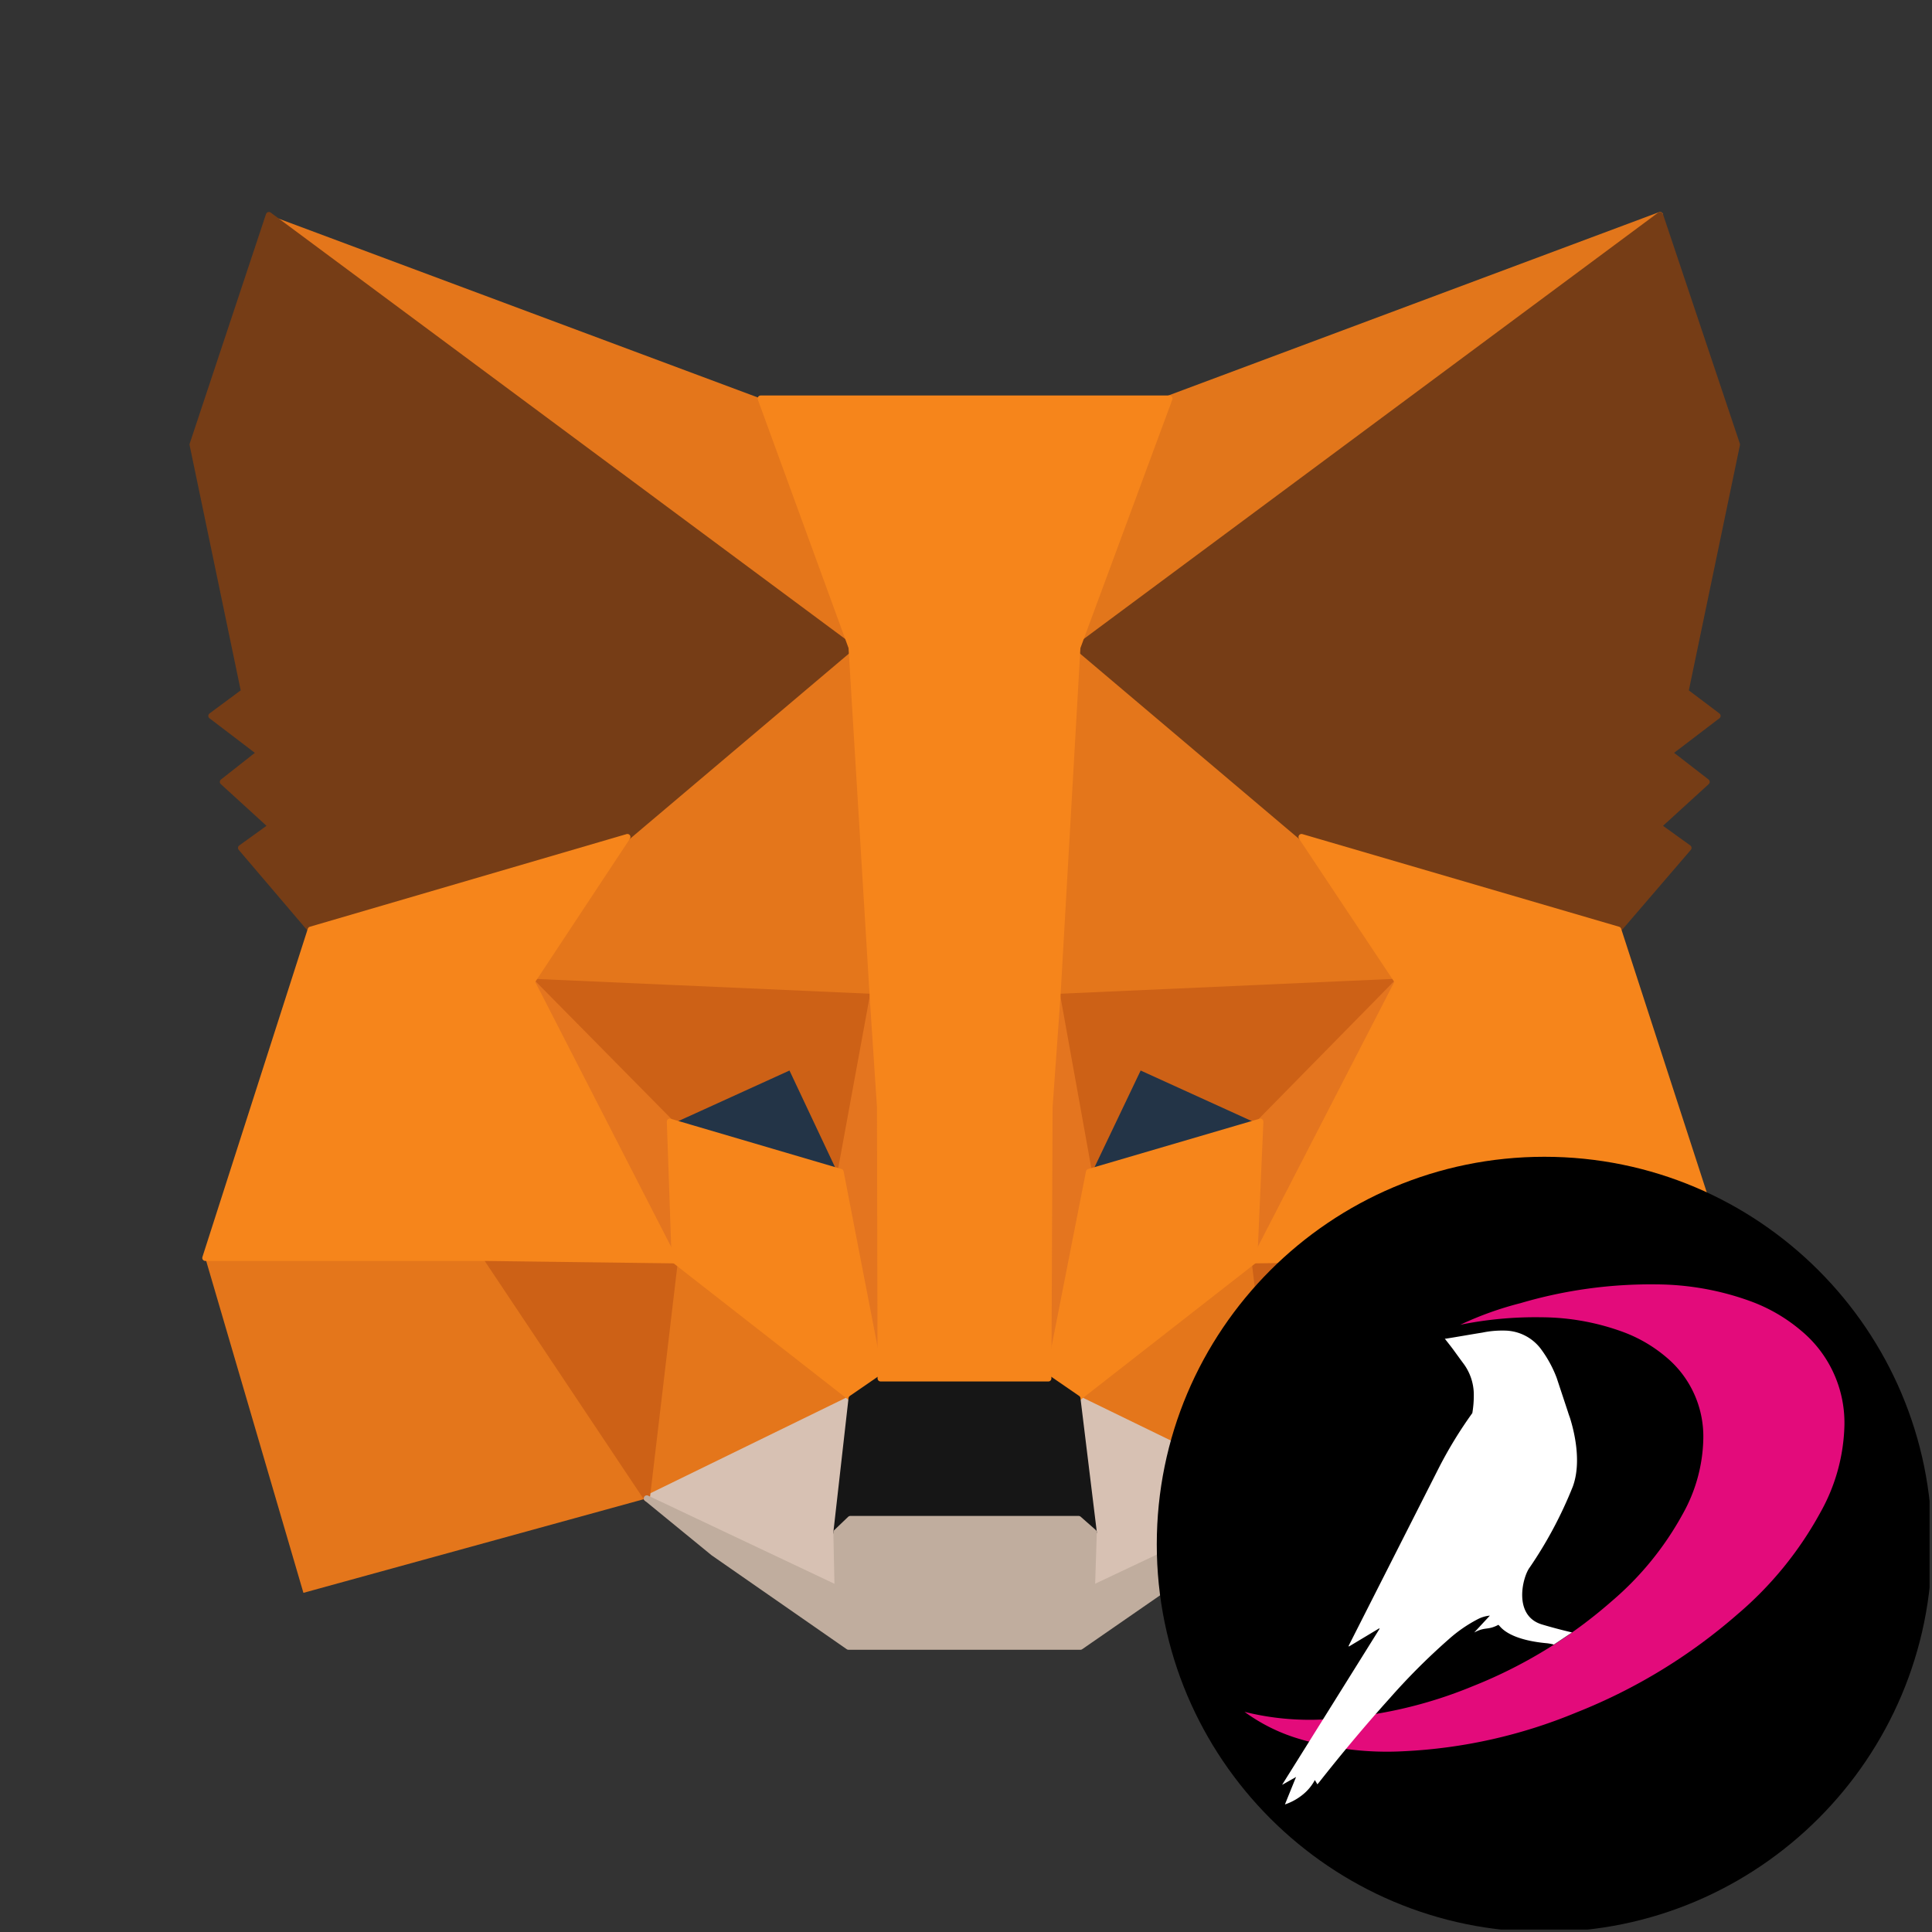 <svg viewBox="0 0 319 319" fill="none" xmlns="http://www.w3.org/2000/svg">
<rect x="0" y="0" width="319" height="319" fill="#333333" stroke="none"/>
<g clip-path="url(#clip0_8265_59508)">
<g clip-path="url(#clip1_8265_59508)">
<path d="M274.102 35.5l-99.5 73.9 18.4-43.6 81.1-30.3z" fill="#E2761B" stroke="#E2761B" stroke-linecap="round" stroke-linejoin="round"/>
<path d="M44.398 35.5l98.7 74.6-17.5-44.3-81.2-30.3zm193.9 171.3l-26.5 40.6 56.7 15.6 16.3-55.3-46.5-.9zm-204.4.9l16.2 55.3 56.7-15.6-26.5-40.6-46.4.9z" fill="#E4761B" stroke-linecap="round" stroke-linejoin="round"/>
<path d="M103.597 138.2l-15.8 23.9 56.3 2.5-2-60.5-38.5 34.1zm111.3 0l-39-34.8-1.3 61.2 56.2-2.5-15.9-23.9zm-108.1 109.2l33.8-16.5-29.2-22.8-4.6 39.3zm71.1-16.5l33.9 16.5-4.7-39.3-29.2 22.8z" fill="#E4761B" stroke-linecap="round" stroke-linejoin="round"/>
<path d="M211.797 247.4l-33.9-16.5 2.7 22.1-.3 9.3 31.5-14.9zm-105 0l31.5 14.9-.2-9.3 2.5-22.1-33.8 16.5z" fill="#D7C1B3" stroke="#D7C1B3" stroke-linecap="round" stroke-linejoin="round"/>
<path d="M138.802 193.5l-28.2-8.3 19.9-9.1 8.3 17.4zm40.9 0l8.3-17.4 20 9.1-28.3 8.3z" fill="#233447" stroke="#233447" stroke-linecap="round" stroke-linejoin="round"/>
<path d="M106.797 247.4l4.8-40.6-31.3.9 26.5 39.7zm100.2-40.6l4.8 40.6 26.5-39.7-31.3-.9zm23.8-44.7l-56.2 2.5 5.2 28.9 8.3-17.4 20 9.1 22.7-23.1zm-120.2 23.1l20-9.1 8.2 17.4 5.3-28.9-56.3-2.5 22.8 23.1z" fill="#CD6116" stroke="#CD6116" stroke-linecap="round" stroke-linejoin="round"/>
<path d="M87.797 162.1l23.6 46-.8-22.9-22.8-23.1zm120.3 23.1l-1 22.9 23.7-46-22.7 23.1zm-64-20.6l-5.3 28.9 6.6 34.1 1.5-44.9-2.8-18.1zm30.5 0l-2.7 18 1.2 45 6.7-34.1-5.2-28.9z" fill="#E4751F" stroke="#E4751F" stroke-linecap="round" stroke-linejoin="round"/>
<path d="M179.802 193.5l-6.7 34.1 4.8 3.3 29.2-22.8 1-22.9-28.3 8.3zm-69.2-8.3l.8 22.9 29.2 22.8 4.8-3.3-6.6-34.1-28.2-8.3z" fill="#F6851B" stroke="#F6851B" stroke-linecap="round" stroke-linejoin="round"/>
<path d="M177.902 230.9l-4.8-3.3h-27.7l-4.8 3.3-2.5 22.1 2.3-2.2h37.7l2.5 2.2-2.7-22.1z" fill="#161616" stroke="#161616" stroke-linecap="round" stroke-linejoin="round"/>
<path d="M180.297 262.3l.3-9.3-2.5-2.2h-37.7l-2.3 2.2.2 9.3-31.5-14.9 11 9 22.3 15.5h38.3l22.4-15.5 11-9-31.5 14.9z" fill="#C0AD9E" stroke="#C0AD9E" stroke-linecap="round" stroke-linejoin="round"/>
<path d="M278.297 114.2l8.5-40.8-12.7-37.9-96.2 71.4 37 31.3 52.3 15.3 11.6-13.5-5-3.6 8-7.3-6.2-4.8 8-6.1-5.3-4zm-246.5-40.8l8.5 40.8-5.4 4 8 6.1-6.1 4.8 8 7.3-5 3.6 11.5 13.5 52.3-15.3 37-31.3-96.2-71.4-12.6 37.9z" fill="#763D16" stroke="#763D16" stroke-linecap="round" stroke-linejoin="round"/>
<path d="M267.198 153.5l-52.3-15.3 15.9 23.9-23.7 46 31.2-.4h46.5l-17.6-54.2zm-163.6-15.3l-52.3 15.3-17.4 54.2h46.4l31.1.4-23.6-46 15.8-23.9zm71 26.4l3.3-57.7 15.2-41.1h-67.5l15 41.1 3.5 57.7 1.2 18.2.1 44.8h27.7l.2-44.8 1.3-18.2z" fill="#F6851B" stroke="#F6851B" stroke-linecap="round" stroke-linejoin="round"/>
<g clip-path="url(#clip2_8265_59508)">
<path d="M255 319c35.346 0 64-28.654 64-64 0-35.346-28.654-64-64-64-35.346 0-64 28.654-64 64 0 35.346 28.654 64 64 64z" fill="#000"/>
<path d="M297.342 219.67a27.457 27.457 0 00-8.2-4.78 45.995 45.995 0 00-15.61-2.82 76.035 76.035 0 00-22.48 3.1 55.042 55.042 0 00-9.8 3.5l-.16.07a62.545 62.545 0 0113.47-1.24c4.587.025 9.135.848 13.44 2.43a23.681 23.681 0 017.07 4.12 17.05 17.05 0 016.17 13.43 26.415 26.415 0 01-3.41 12.52 51.076 51.076 0 01-11.76 14.42 78.856 78.856 0 01-22.91 14 73.112 73.112 0 01-24.53 5.48 44.614 44.614 0 01-13.14-1.25 29.407 29.407 0 008.82 4.4 50.577 50.577 0 0017.51 2.1 84.723 84.723 0 0028.47-6.4 91.693 91.693 0 0026.59-16.21 59.245 59.245 0 0013.66-16.76 30.799 30.799 0 004-14.52 19.78 19.78 0 00-7.2-15.59z" fill="#E30B7B"/>
<path d="M256.561 271.54c1-.66 2-1.34 3-2-1.69-.4-3.44-.86-5-1.33-4.76-1.47-3.17-7.82-2-9.38a68.701 68.701 0 007.14-13.4c1.49-4.1.19-9.22-.49-11.36-.12-.33-.24-.67-.34-1l-1.84-5.56a19.568 19.568 0 00-2.53-4.67 7.578 7.578 0 00-6-3.14 16.253 16.253 0 00-3.74.33c-2 .32-4 .68-6 1a.922.922 0 01-.21 0c.48.61.9 1.14 1.3 1.67.59.8 1.17 1.62 1.77 2.42a8.634 8.634 0 011.72 4.88 17.494 17.494 0 01-.24 3.32 70.378 70.378 0 00-5.45 8.89l-14.91 29.41a1.314 1.314 0 00-.07.18l.06.06 5-3 .06.07c-5.353 8.58-10.713 17.16-16.08 25.74h.05l2.24-1.27c-.63 1.54-1.22 3-1.84 4.54a9.482 9.482 0 002.84-1.54 7.825 7.825 0 002.1-2.49l.42.71.29-.35c3.73-4.73 7.59-9.36 11.63-13.84a107.247 107.247 0 019.77-9.77 23.316 23.316 0 014.79-3.31 5.396 5.396 0 012-.59l-2.59 2.79c1.88-1 2.15-.31 4-1.27l.21.22c1.62 1.92 5.27 2.6 7.77 2.82.395.043.786.116 1.17.22z" fill="#fff"/>
</g>
</g>
</g>
<defs>
<clipPath id="clip0_8265_59508">
<path fill="#fff" d="M0 0h319v319H0z"/>
</clipPath>
<clipPath id="clip1_8265_59508">
<path fill="#fff" d="M0 0h318.6v318.6H0z"/>
</clipPath>
<clipPath id="clip2_8265_59508">
<path fill="#fff" transform="translate(191 191)" d="M0 0h128v128H0z"/>
</clipPath>
</defs>
</svg>
